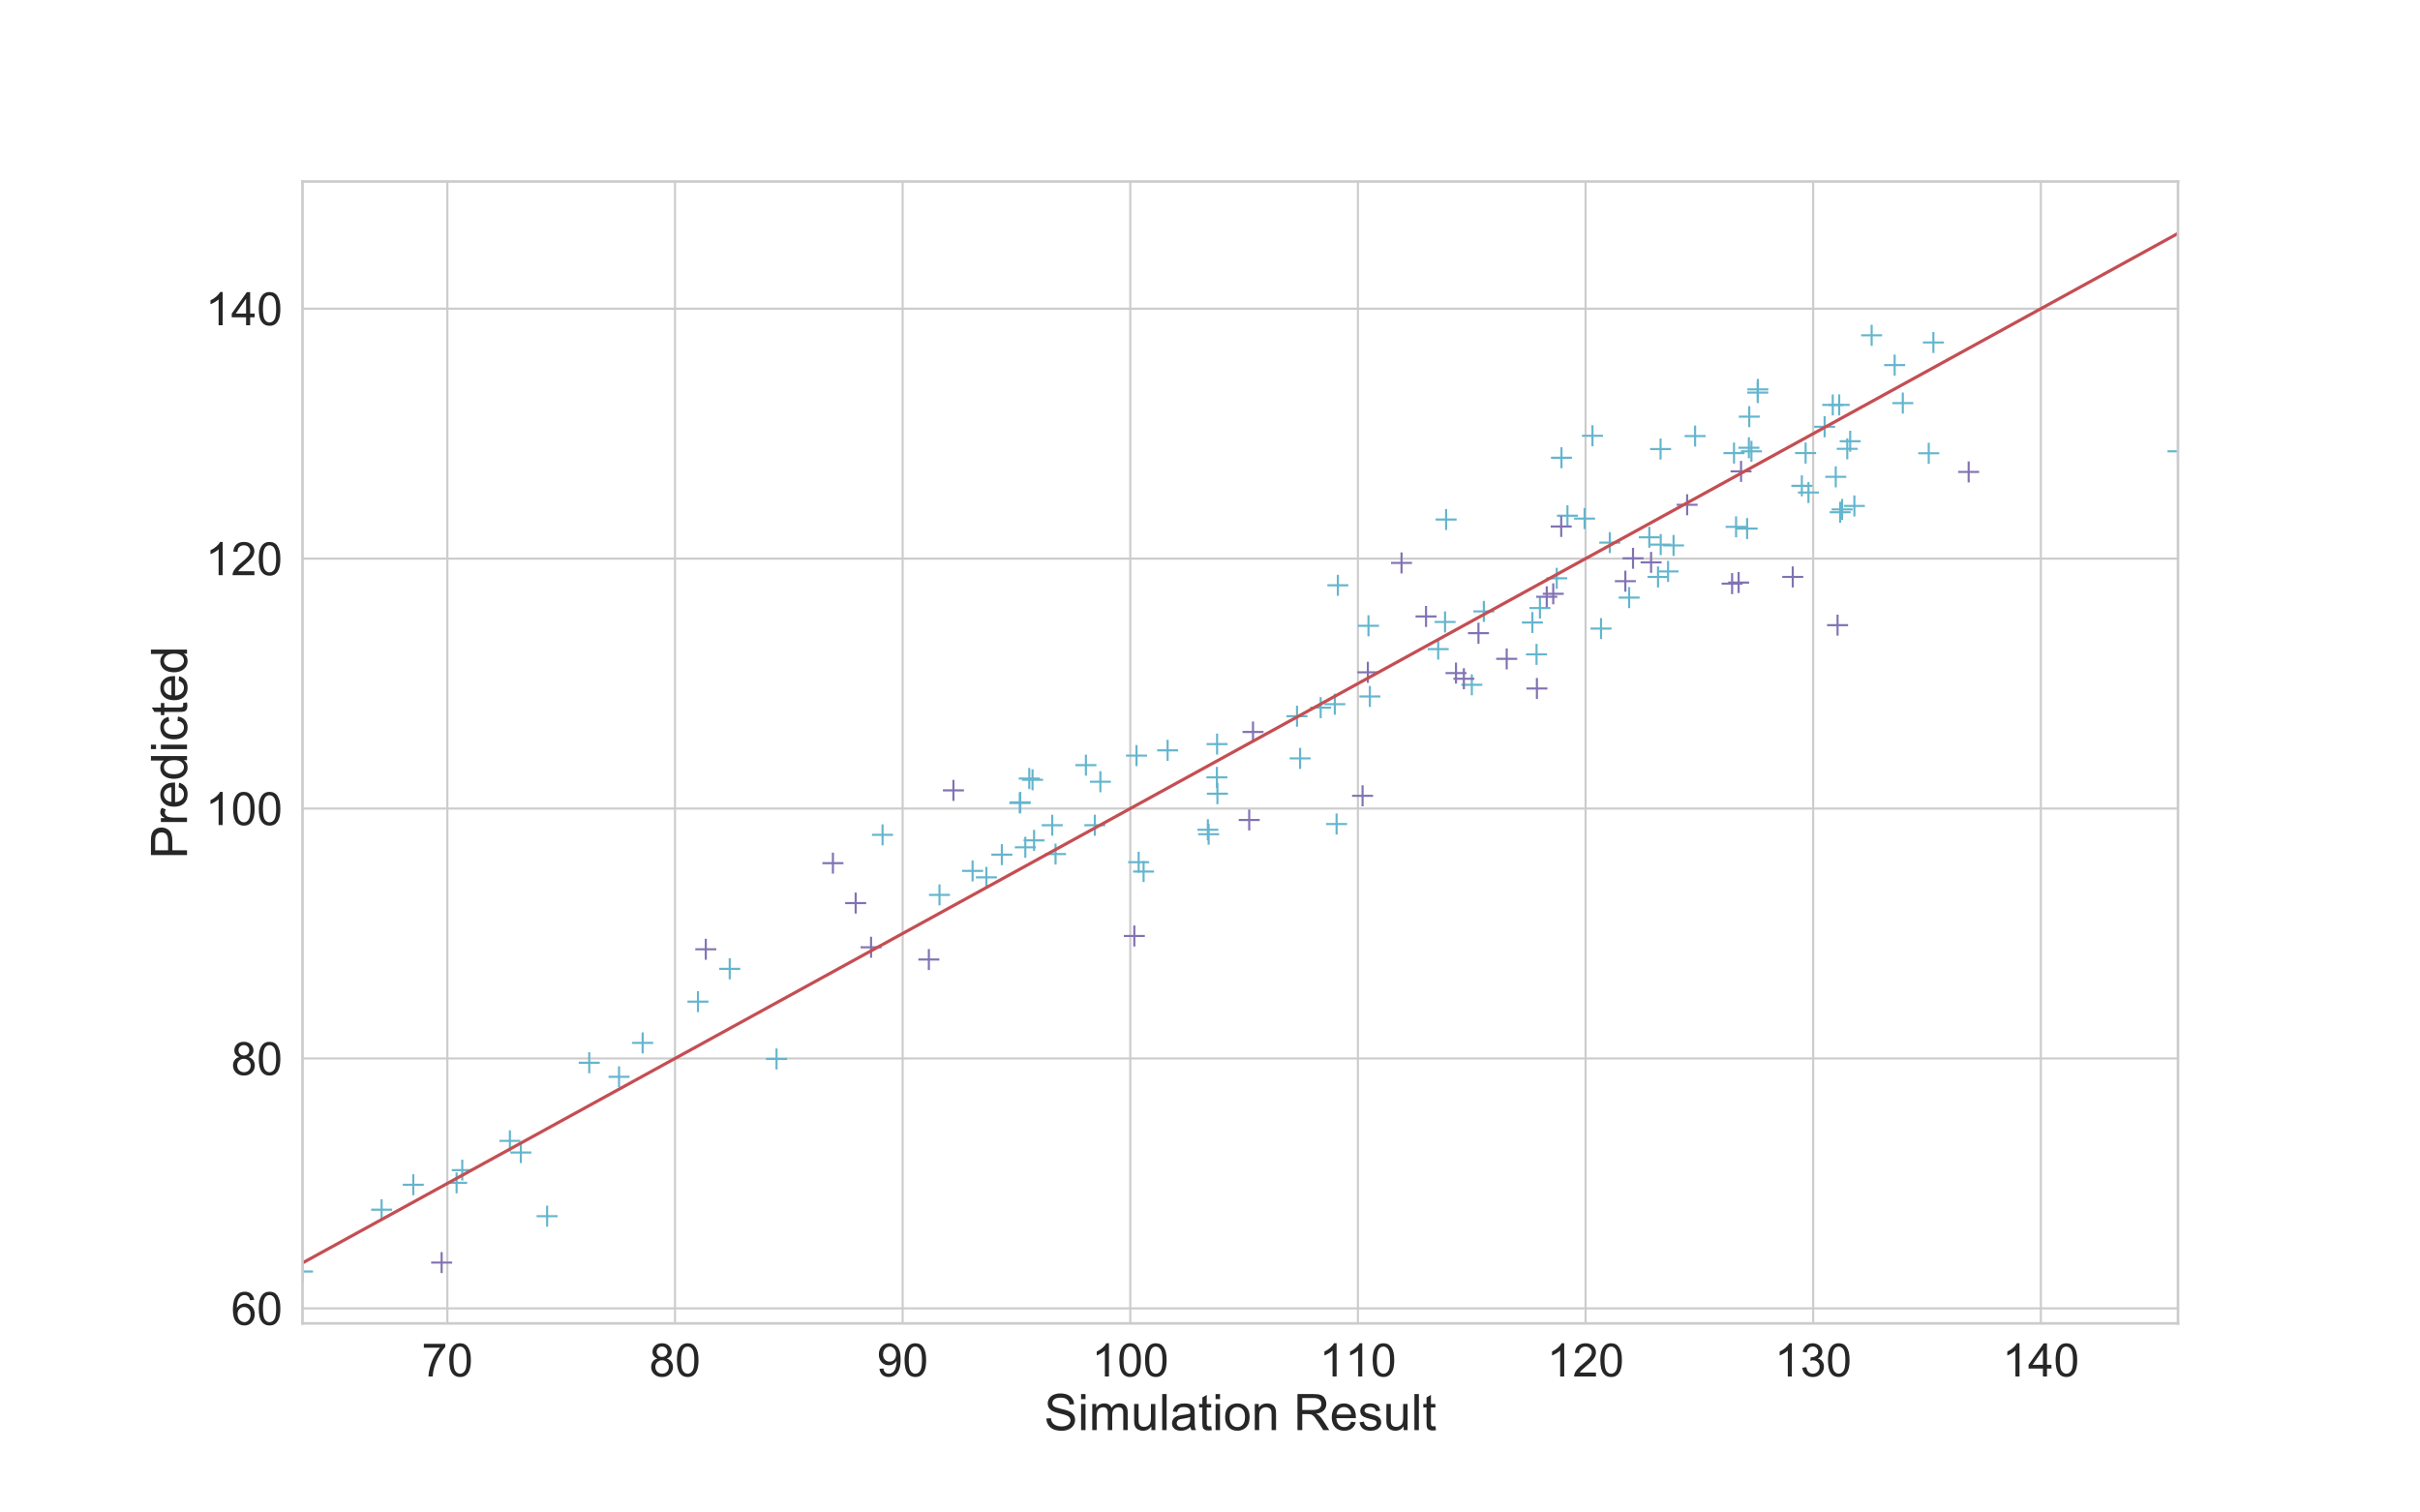 <?xml version="1.0" encoding="utf-8" standalone="no"?>
<!DOCTYPE svg PUBLIC "-//W3C//DTD SVG 1.1//EN"
  "http://www.w3.org/Graphics/SVG/1.1/DTD/svg11.dtd">
<!-- Created with matplotlib (https://matplotlib.org/) -->
<svg height="720pt" version="1.1" viewBox="0 0 1152 720" width="1152pt" xmlns="http://www.w3.org/2000/svg" xmlns:xlink="http://www.w3.org/1999/xlink">
 <defs>
  <style type="text/css">
*{stroke-linecap:butt;stroke-linejoin:round;}
  </style>
 </defs>
 <g id="figure_1">
  <g id="patch_1">
   <path d="M 0 720 
L 1152 720 
L 1152 0 
L 0 0 
z
" style="fill:#ffffff;"/>
  </g>
  <g id="axes_1">
   <g id="patch_2">
    <path d="M 144 630 
L 1036.8 630 
L 1036.8 86.4 
L 144 86.4 
z
" style="fill:#ffffff;"/>
   </g>
   <g id="matplotlib.axis_1">
    <g id="xtick_1">
     <g id="line2d_1">
      <path clip-path="url(#p5697ba44ce)" d="M 212.959 630 
L 212.959 86.4 
" style="fill:none;stroke:#cccccc;stroke-linecap:round;"/>
     </g>
     <g id="text_1">
      <!-- 70 -->
      <defs>
       <path d="M 4.734 62.203 
L 4.734 70.656 
L 51.078 70.656 
L 51.078 63.812 
Q 44.234 56.547 37.516 44.484 
Q 30.812 32.422 27.156 19.672 
Q 24.516 10.688 23.781 0 
L 14.75 0 
Q 14.891 8.453 18.062 20.406 
Q 21.234 32.375 27.172 43.484 
Q 33.109 54.594 39.797 62.203 
z
" id="ArialMT-55"/>
       <path d="M 4.156 35.297 
Q 4.156 48 6.766 55.734 
Q 9.375 63.484 14.516 67.672 
Q 19.672 71.875 27.484 71.875 
Q 33.25 71.875 37.594 69.547 
Q 41.938 67.234 44.766 62.859 
Q 47.609 58.5 49.219 52.219 
Q 50.828 45.953 50.828 35.297 
Q 50.828 22.703 48.234 14.969 
Q 45.656 7.234 40.5 3 
Q 35.359 -1.219 27.484 -1.219 
Q 17.141 -1.219 11.234 6.203 
Q 4.156 15.141 4.156 35.297 
z
M 13.188 35.297 
Q 13.188 17.672 17.312 11.828 
Q 21.438 6 27.484 6 
Q 33.547 6 37.672 11.859 
Q 41.797 17.719 41.797 35.297 
Q 41.797 52.984 37.672 58.781 
Q 33.547 64.594 27.391 64.594 
Q 21.344 64.594 17.719 59.469 
Q 13.188 52.938 13.188 35.297 
z
" id="ArialMT-48"/>
      </defs>
      <g style="fill:#262626;" transform="translate(200.725 655.247)scale(0.22 -0.22)">
       <use xlink:href="#ArialMT-55"/>
       <use x="55.615" xlink:href="#ArialMT-48"/>
      </g>
     </g>
    </g>
    <g id="xtick_2">
     <g id="line2d_2">
      <path clip-path="url(#p5697ba44ce)" d="M 321.322 630 
L 321.322 86.4 
" style="fill:none;stroke:#cccccc;stroke-linecap:round;"/>
     </g>
     <g id="text_2">
      <!-- 80 -->
      <defs>
       <path d="M 17.672 38.812 
Q 12.203 40.828 9.562 44.531 
Q 6.938 48.25 6.938 53.422 
Q 6.938 61.234 12.547 66.547 
Q 18.172 71.875 27.484 71.875 
Q 36.859 71.875 42.578 66.422 
Q 48.297 60.984 48.297 53.172 
Q 48.297 48.188 45.672 44.5 
Q 43.062 40.828 37.75 38.812 
Q 44.344 36.672 47.781 31.875 
Q 51.219 27.094 51.219 20.453 
Q 51.219 11.281 44.719 5.031 
Q 38.234 -1.219 27.641 -1.219 
Q 17.047 -1.219 10.547 5.047 
Q 4.047 11.328 4.047 20.703 
Q 4.047 27.688 7.594 32.391 
Q 11.141 37.109 17.672 38.812 
z
M 15.922 53.719 
Q 15.922 48.641 19.188 45.406 
Q 22.469 42.188 27.688 42.188 
Q 32.766 42.188 36.016 45.375 
Q 39.266 48.578 39.266 53.219 
Q 39.266 58.062 35.906 61.359 
Q 32.562 64.656 27.594 64.656 
Q 22.562 64.656 19.234 61.422 
Q 15.922 58.203 15.922 53.719 
z
M 13.094 20.656 
Q 13.094 16.891 14.875 13.375 
Q 16.656 9.859 20.172 7.922 
Q 23.688 6 27.734 6 
Q 34.031 6 38.125 10.047 
Q 42.234 14.109 42.234 20.359 
Q 42.234 26.703 38.016 30.859 
Q 33.797 35.016 27.438 35.016 
Q 21.234 35.016 17.156 30.906 
Q 13.094 26.812 13.094 20.656 
z
" id="ArialMT-56"/>
      </defs>
      <g style="fill:#262626;" transform="translate(309.088 655.247)scale(0.22 -0.22)">
       <use xlink:href="#ArialMT-56"/>
       <use x="55.615" xlink:href="#ArialMT-48"/>
      </g>
     </g>
    </g>
    <g id="xtick_3">
     <g id="line2d_3">
      <path clip-path="url(#p5697ba44ce)" d="M 429.686 630 
L 429.686 86.4 
" style="fill:none;stroke:#cccccc;stroke-linecap:round;"/>
     </g>
     <g id="text_3">
      <!-- 90 -->
      <defs>
       <path d="M 5.469 16.547 
L 13.922 17.328 
Q 14.984 11.375 18.016 8.688 
Q 21.047 6 25.781 6 
Q 29.828 6 32.875 7.859 
Q 35.938 9.719 37.891 12.812 
Q 39.844 15.922 41.156 21.188 
Q 42.484 26.469 42.484 31.938 
Q 42.484 32.516 42.438 33.688 
Q 39.797 29.5 35.234 26.875 
Q 30.672 24.266 25.344 24.266 
Q 16.453 24.266 10.297 30.703 
Q 4.156 37.156 4.156 47.703 
Q 4.156 58.594 10.578 65.234 
Q 17 71.875 26.656 71.875 
Q 33.641 71.875 39.422 68.109 
Q 45.219 64.359 48.219 57.391 
Q 51.219 50.438 51.219 37.25 
Q 51.219 23.531 48.234 15.406 
Q 45.266 7.281 39.375 3.031 
Q 33.5 -1.219 25.594 -1.219 
Q 17.188 -1.219 11.859 3.438 
Q 6.547 8.109 5.469 16.547 
z
M 41.453 48.141 
Q 41.453 55.719 37.422 60.156 
Q 33.406 64.594 27.734 64.594 
Q 21.875 64.594 17.531 59.812 
Q 13.188 55.031 13.188 47.406 
Q 13.188 40.578 17.312 36.297 
Q 21.438 32.031 27.484 32.031 
Q 33.594 32.031 37.516 36.297 
Q 41.453 40.578 41.453 48.141 
z
" id="ArialMT-57"/>
      </defs>
      <g style="fill:#262626;" transform="translate(417.452 655.247)scale(0.22 -0.22)">
       <use xlink:href="#ArialMT-57"/>
       <use x="55.615" xlink:href="#ArialMT-48"/>
      </g>
     </g>
    </g>
    <g id="xtick_4">
     <g id="line2d_4">
      <path clip-path="url(#p5697ba44ce)" d="M 538.05 630 
L 538.05 86.4 
" style="fill:none;stroke:#cccccc;stroke-linecap:round;"/>
     </g>
     <g id="text_4">
      <!-- 100 -->
      <defs>
       <path d="M 37.25 0 
L 28.469 0 
L 28.469 56 
Q 25.297 52.984 20.141 49.953 
Q 14.984 46.922 10.891 45.406 
L 10.891 53.906 
Q 18.266 57.375 23.781 62.297 
Q 29.297 67.234 31.594 71.875 
L 37.25 71.875 
z
" id="ArialMT-49"/>
      </defs>
      <g style="fill:#262626;" transform="translate(519.698 655.247)scale(0.22 -0.22)">
       <use xlink:href="#ArialMT-49"/>
       <use x="55.615" xlink:href="#ArialMT-48"/>
       <use x="111.23" xlink:href="#ArialMT-48"/>
      </g>
     </g>
    </g>
    <g id="xtick_5">
     <g id="line2d_5">
      <path clip-path="url(#p5697ba44ce)" d="M 646.413 630 
L 646.413 86.4 
" style="fill:none;stroke:#cccccc;stroke-linecap:round;"/>
     </g>
     <g id="text_5">
      <!-- 110 -->
      <g style="fill:#262626;" transform="translate(628.074 655.247)scale(0.22 -0.22)">
       <use xlink:href="#ArialMT-49"/>
       <use x="55.506" xlink:href="#ArialMT-49"/>
       <use x="111.121" xlink:href="#ArialMT-48"/>
      </g>
     </g>
    </g>
    <g id="xtick_6">
     <g id="line2d_6">
      <path clip-path="url(#p5697ba44ce)" d="M 754.777 630 
L 754.777 86.4 
" style="fill:none;stroke:#cccccc;stroke-linecap:round;"/>
     </g>
     <g id="text_6">
      <!-- 120 -->
      <defs>
       <path d="M 50.344 8.453 
L 50.344 0 
L 3.031 0 
Q 2.938 3.172 4.047 6.109 
Q 5.859 10.938 9.828 15.625 
Q 13.812 20.312 21.344 26.469 
Q 33.016 36.031 37.109 41.625 
Q 41.219 47.219 41.219 52.203 
Q 41.219 57.422 37.469 61 
Q 33.734 64.594 27.734 64.594 
Q 21.391 64.594 17.578 60.781 
Q 13.766 56.984 13.719 50.25 
L 4.688 51.172 
Q 5.609 61.281 11.656 66.578 
Q 17.719 71.875 27.938 71.875 
Q 38.234 71.875 44.234 66.156 
Q 50.25 60.453 50.25 52 
Q 50.25 47.703 48.484 43.547 
Q 46.734 39.406 42.656 34.812 
Q 38.578 30.219 29.109 22.219 
Q 21.188 15.578 18.938 13.203 
Q 16.703 10.844 15.234 8.453 
z
" id="ArialMT-50"/>
      </defs>
      <g style="fill:#262626;" transform="translate(736.426 655.247)scale(0.22 -0.22)">
       <use xlink:href="#ArialMT-49"/>
       <use x="55.615" xlink:href="#ArialMT-50"/>
       <use x="111.23" xlink:href="#ArialMT-48"/>
      </g>
     </g>
    </g>
    <g id="xtick_7">
     <g id="line2d_7">
      <path clip-path="url(#p5697ba44ce)" d="M 863.14 630 
L 863.14 86.4 
" style="fill:none;stroke:#cccccc;stroke-linecap:round;"/>
     </g>
     <g id="text_7">
      <!-- 130 -->
      <defs>
       <path d="M 4.203 18.891 
L 12.984 20.062 
Q 14.5 12.594 18.141 9.297 
Q 21.781 6 27 6 
Q 33.203 6 37.469 10.297 
Q 41.75 14.594 41.75 20.953 
Q 41.75 27 37.797 30.922 
Q 33.844 34.859 27.734 34.859 
Q 25.25 34.859 21.531 33.891 
L 22.516 41.609 
Q 23.391 41.5 23.922 41.5 
Q 29.547 41.5 34.031 44.422 
Q 38.531 47.359 38.531 53.469 
Q 38.531 58.297 35.25 61.469 
Q 31.984 64.656 26.812 64.656 
Q 21.688 64.656 18.266 61.422 
Q 14.844 58.203 13.875 51.766 
L 5.078 53.328 
Q 6.688 62.156 12.391 67.016 
Q 18.109 71.875 26.609 71.875 
Q 32.469 71.875 37.391 69.359 
Q 42.328 66.844 44.938 62.5 
Q 47.562 58.156 47.562 53.266 
Q 47.562 48.641 45.062 44.828 
Q 42.578 41.016 37.703 38.766 
Q 44.047 37.312 47.562 32.688 
Q 51.078 28.078 51.078 21.141 
Q 51.078 11.766 44.234 5.25 
Q 37.406 -1.266 26.953 -1.266 
Q 17.531 -1.266 11.297 4.344 
Q 5.078 9.969 4.203 18.891 
z
" id="ArialMT-51"/>
      </defs>
      <g style="fill:#262626;" transform="translate(844.789 655.247)scale(0.22 -0.22)">
       <use xlink:href="#ArialMT-49"/>
       <use x="55.615" xlink:href="#ArialMT-51"/>
       <use x="111.23" xlink:href="#ArialMT-48"/>
      </g>
     </g>
    </g>
    <g id="xtick_8">
     <g id="line2d_8">
      <path clip-path="url(#p5697ba44ce)" d="M 971.504 630 
L 971.504 86.4 
" style="fill:none;stroke:#cccccc;stroke-linecap:round;"/>
     </g>
     <g id="text_8">
      <!-- 140 -->
      <defs>
       <path d="M 32.328 0 
L 32.328 17.141 
L 1.266 17.141 
L 1.266 25.203 
L 33.938 71.578 
L 41.109 71.578 
L 41.109 25.203 
L 50.781 25.203 
L 50.781 17.141 
L 41.109 17.141 
L 41.109 0 
z
M 32.328 25.203 
L 32.328 57.469 
L 9.906 25.203 
z
" id="ArialMT-52"/>
      </defs>
      <g style="fill:#262626;" transform="translate(953.153 655.247)scale(0.22 -0.22)">
       <use xlink:href="#ArialMT-49"/>
       <use x="55.615" xlink:href="#ArialMT-52"/>
       <use x="111.23" xlink:href="#ArialMT-48"/>
      </g>
     </g>
    </g>
    <g id="text_9">
     <!-- Simulation Result -->
     <defs>
      <path d="M 4.5 23 
L 13.422 23.781 
Q 14.062 18.406 16.375 14.969 
Q 18.703 11.531 23.578 9.406 
Q 28.469 7.281 34.578 7.281 
Q 39.984 7.281 44.141 8.891 
Q 48.297 10.5 50.312 13.297 
Q 52.344 16.109 52.344 19.438 
Q 52.344 22.797 50.391 25.312 
Q 48.438 27.828 43.953 29.547 
Q 41.062 30.672 31.203 33.031 
Q 21.344 35.406 17.391 37.5 
Q 12.25 40.188 9.734 44.156 
Q 7.234 48.141 7.234 53.078 
Q 7.234 58.5 10.297 63.203 
Q 13.375 67.922 19.281 70.359 
Q 25.203 72.797 32.422 72.797 
Q 40.375 72.797 46.453 70.234 
Q 52.547 67.672 55.812 62.688 
Q 59.078 57.719 59.328 51.422 
L 50.25 50.734 
Q 49.516 57.516 45.281 60.984 
Q 41.062 64.453 32.812 64.453 
Q 24.219 64.453 20.281 61.297 
Q 16.359 58.156 16.359 53.719 
Q 16.359 49.859 19.141 47.359 
Q 21.875 44.875 33.422 42.266 
Q 44.969 39.656 49.266 37.703 
Q 55.516 34.812 58.484 30.391 
Q 61.469 25.984 61.469 20.219 
Q 61.469 14.5 58.203 9.438 
Q 54.938 4.391 48.797 1.578 
Q 42.672 -1.219 35.016 -1.219 
Q 25.297 -1.219 18.719 1.609 
Q 12.156 4.438 8.422 10.125 
Q 4.688 15.828 4.5 23 
z
" id="ArialMT-83"/>
      <path d="M 6.641 61.469 
L 6.641 71.578 
L 15.438 71.578 
L 15.438 61.469 
z
M 6.641 0 
L 6.641 51.859 
L 15.438 51.859 
L 15.438 0 
z
" id="ArialMT-105"/>
      <path d="M 6.594 0 
L 6.594 51.859 
L 14.453 51.859 
L 14.453 44.578 
Q 16.891 48.391 20.938 50.703 
Q 25 53.031 30.172 53.031 
Q 35.938 53.031 39.625 50.641 
Q 43.312 48.25 44.828 43.953 
Q 50.984 53.031 60.844 53.031 
Q 68.562 53.031 72.703 48.75 
Q 76.859 44.484 76.859 35.594 
L 76.859 0 
L 68.109 0 
L 68.109 32.672 
Q 68.109 37.938 67.25 40.25 
Q 66.406 42.578 64.156 43.984 
Q 61.922 45.406 58.891 45.406 
Q 53.422 45.406 49.797 41.766 
Q 46.188 38.141 46.188 30.125 
L 46.188 0 
L 37.406 0 
L 37.406 33.688 
Q 37.406 39.547 35.25 42.469 
Q 33.109 45.406 28.219 45.406 
Q 24.516 45.406 21.359 43.453 
Q 18.219 41.5 16.797 37.734 
Q 15.375 33.984 15.375 26.906 
L 15.375 0 
z
" id="ArialMT-109"/>
      <path d="M 40.578 0 
L 40.578 7.625 
Q 34.516 -1.172 24.125 -1.172 
Q 19.531 -1.172 15.547 0.578 
Q 11.578 2.344 9.641 5 
Q 7.719 7.672 6.938 11.531 
Q 6.391 14.109 6.391 19.734 
L 6.391 51.859 
L 15.188 51.859 
L 15.188 23.094 
Q 15.188 16.219 15.719 13.812 
Q 16.547 10.359 19.234 8.375 
Q 21.922 6.391 25.875 6.391 
Q 29.828 6.391 33.297 8.422 
Q 36.766 10.453 38.203 13.938 
Q 39.656 17.438 39.656 24.078 
L 39.656 51.859 
L 48.438 51.859 
L 48.438 0 
z
" id="ArialMT-117"/>
      <path d="M 6.391 0 
L 6.391 71.578 
L 15.188 71.578 
L 15.188 0 
z
" id="ArialMT-108"/>
      <path d="M 40.438 6.391 
Q 35.547 2.25 31.031 0.531 
Q 26.516 -1.172 21.344 -1.172 
Q 12.797 -1.172 8.203 3 
Q 3.609 7.172 3.609 13.672 
Q 3.609 17.484 5.344 20.625 
Q 7.078 23.781 9.891 25.688 
Q 12.703 27.594 16.219 28.562 
Q 18.797 29.25 24.031 29.891 
Q 34.672 31.156 39.703 32.906 
Q 39.75 34.719 39.75 35.203 
Q 39.75 40.578 37.25 42.781 
Q 33.891 45.75 27.25 45.75 
Q 21.047 45.75 18.094 43.578 
Q 15.141 41.406 13.719 35.891 
L 5.125 37.062 
Q 6.297 42.578 8.984 45.969 
Q 11.672 49.359 16.75 51.188 
Q 21.828 53.031 28.516 53.031 
Q 35.156 53.031 39.297 51.469 
Q 43.453 49.906 45.406 47.531 
Q 47.359 45.172 48.141 41.547 
Q 48.578 39.312 48.578 33.453 
L 48.578 21.734 
Q 48.578 9.469 49.141 6.219 
Q 49.703 2.984 51.375 0 
L 42.188 0 
Q 40.828 2.734 40.438 6.391 
z
M 39.703 26.031 
Q 34.906 24.078 25.344 22.703 
Q 19.922 21.922 17.672 20.938 
Q 15.438 19.969 14.203 18.094 
Q 12.984 16.219 12.984 13.922 
Q 12.984 10.406 15.641 8.062 
Q 18.312 5.719 23.438 5.719 
Q 28.516 5.719 32.469 7.938 
Q 36.422 10.156 38.281 14.016 
Q 39.703 17 39.703 22.797 
z
" id="ArialMT-97"/>
      <path d="M 25.781 7.859 
L 27.047 0.094 
Q 23.344 -0.688 20.406 -0.688 
Q 15.625 -0.688 12.984 0.828 
Q 10.359 2.344 9.281 4.812 
Q 8.203 7.281 8.203 15.188 
L 8.203 45.016 
L 1.766 45.016 
L 1.766 51.859 
L 8.203 51.859 
L 8.203 64.703 
L 16.938 69.969 
L 16.938 51.859 
L 25.781 51.859 
L 25.781 45.016 
L 16.938 45.016 
L 16.938 14.703 
Q 16.938 10.938 17.406 9.859 
Q 17.875 8.797 18.922 8.156 
Q 19.969 7.516 21.922 7.516 
Q 23.391 7.516 25.781 7.859 
z
" id="ArialMT-116"/>
      <path d="M 3.328 25.922 
Q 3.328 40.328 11.328 47.266 
Q 18.016 53.031 27.641 53.031 
Q 38.328 53.031 45.109 46.016 
Q 51.906 39.016 51.906 26.656 
Q 51.906 16.656 48.906 10.906 
Q 45.906 5.172 40.156 2 
Q 34.422 -1.172 27.641 -1.172 
Q 16.75 -1.172 10.031 5.812 
Q 3.328 12.797 3.328 25.922 
z
M 12.359 25.922 
Q 12.359 15.969 16.703 11.016 
Q 21.047 6.062 27.641 6.062 
Q 34.188 6.062 38.531 11.031 
Q 42.875 16.016 42.875 26.219 
Q 42.875 35.844 38.5 40.797 
Q 34.125 45.75 27.641 45.75 
Q 21.047 45.75 16.703 40.812 
Q 12.359 35.891 12.359 25.922 
z
" id="ArialMT-111"/>
      <path d="M 6.594 0 
L 6.594 51.859 
L 14.5 51.859 
L 14.5 44.484 
Q 20.219 53.031 31 53.031 
Q 35.688 53.031 39.625 51.344 
Q 43.562 49.656 45.516 46.922 
Q 47.469 44.188 48.25 40.438 
Q 48.734 37.984 48.734 31.891 
L 48.734 0 
L 39.938 0 
L 39.938 31.547 
Q 39.938 36.922 38.906 39.578 
Q 37.891 42.234 35.281 43.812 
Q 32.672 45.406 29.156 45.406 
Q 23.531 45.406 19.453 41.844 
Q 15.375 38.281 15.375 28.328 
L 15.375 0 
z
" id="ArialMT-110"/>
      <path id="ArialMT-32"/>
      <path d="M 7.859 0 
L 7.859 71.578 
L 39.594 71.578 
Q 49.172 71.578 54.141 69.641 
Q 59.125 67.719 62.109 62.828 
Q 65.094 57.953 65.094 52.047 
Q 65.094 44.438 60.156 39.203 
Q 55.219 33.984 44.922 32.562 
Q 48.688 30.766 50.641 29 
Q 54.781 25.203 58.5 19.484 
L 70.953 0 
L 59.031 0 
L 49.562 14.891 
Q 45.406 21.344 42.719 24.75 
Q 40.047 28.172 37.922 29.531 
Q 35.797 30.906 33.594 31.453 
Q 31.984 31.781 28.328 31.781 
L 17.328 31.781 
L 17.328 0 
z
M 17.328 39.984 
L 37.703 39.984 
Q 44.188 39.984 47.844 41.328 
Q 51.516 42.672 53.422 45.625 
Q 55.328 48.578 55.328 52.047 
Q 55.328 57.125 51.641 60.391 
Q 47.953 63.672 39.984 63.672 
L 17.328 63.672 
z
" id="ArialMT-82"/>
      <path d="M 42.094 16.703 
L 51.172 15.578 
Q 49.031 7.625 43.219 3.219 
Q 37.406 -1.172 28.375 -1.172 
Q 17 -1.172 10.328 5.828 
Q 3.656 12.844 3.656 25.484 
Q 3.656 38.578 10.391 45.797 
Q 17.141 53.031 27.875 53.031 
Q 38.281 53.031 44.875 45.953 
Q 51.469 38.875 51.469 26.031 
Q 51.469 25.25 51.422 23.688 
L 12.75 23.688 
Q 13.234 15.141 17.578 10.594 
Q 21.922 6.062 28.422 6.062 
Q 33.25 6.062 36.672 8.594 
Q 40.094 11.141 42.094 16.703 
z
M 13.234 30.906 
L 42.188 30.906 
Q 41.609 37.453 38.875 40.719 
Q 34.672 45.797 27.984 45.797 
Q 21.922 45.797 17.797 41.75 
Q 13.672 37.703 13.234 30.906 
z
" id="ArialMT-101"/>
      <path d="M 3.078 15.484 
L 11.766 16.844 
Q 12.5 11.625 15.844 8.844 
Q 19.188 6.062 25.203 6.062 
Q 31.25 6.062 34.172 8.516 
Q 37.109 10.984 37.109 14.312 
Q 37.109 17.281 34.516 19 
Q 32.719 20.172 25.531 21.969 
Q 15.875 24.422 12.141 26.203 
Q 8.406 27.984 6.469 31.125 
Q 4.547 34.281 4.547 38.094 
Q 4.547 41.547 6.125 44.5 
Q 7.719 47.469 10.453 49.422 
Q 12.5 50.922 16.031 51.969 
Q 19.578 53.031 23.641 53.031 
Q 29.734 53.031 34.344 51.266 
Q 38.969 49.516 41.156 46.5 
Q 43.359 43.5 44.188 38.484 
L 35.594 37.312 
Q 35.016 41.312 32.203 43.547 
Q 29.391 45.797 24.266 45.797 
Q 18.219 45.797 15.625 43.797 
Q 13.031 41.797 13.031 39.109 
Q 13.031 37.406 14.109 36.031 
Q 15.188 34.625 17.484 33.688 
Q 18.797 33.203 25.25 31.453 
Q 34.578 28.953 38.25 27.359 
Q 41.938 25.781 44.031 22.75 
Q 46.141 19.734 46.141 15.234 
Q 46.141 10.844 43.578 6.953 
Q 41.016 3.078 36.172 0.953 
Q 31.344 -1.172 25.25 -1.172 
Q 15.141 -1.172 9.844 3.031 
Q 4.547 7.234 3.078 15.484 
z
" id="ArialMT-115"/>
     </defs>
     <g style="fill:#262626;" transform="translate(497.029 680.798)scale(0.24 -0.24)">
      <use xlink:href="#ArialMT-83"/>
      <use x="66.699" xlink:href="#ArialMT-105"/>
      <use x="88.916" xlink:href="#ArialMT-109"/>
      <use x="172.217" xlink:href="#ArialMT-117"/>
      <use x="227.832" xlink:href="#ArialMT-108"/>
      <use x="250.049" xlink:href="#ArialMT-97"/>
      <use x="305.664" xlink:href="#ArialMT-116"/>
      <use x="333.447" xlink:href="#ArialMT-105"/>
      <use x="355.664" xlink:href="#ArialMT-111"/>
      <use x="411.279" xlink:href="#ArialMT-110"/>
      <use x="466.895" xlink:href="#ArialMT-32"/>
      <use x="494.678" xlink:href="#ArialMT-82"/>
      <use x="566.895" xlink:href="#ArialMT-101"/>
      <use x="622.51" xlink:href="#ArialMT-115"/>
      <use x="672.51" xlink:href="#ArialMT-117"/>
      <use x="728.125" xlink:href="#ArialMT-108"/>
      <use x="750.342" xlink:href="#ArialMT-116"/>
     </g>
    </g>
   </g>
   <g id="matplotlib.axis_2">
    <g id="ytick_1">
     <g id="line2d_9">
      <path clip-path="url(#p5697ba44ce)" d="M 144 622.836 
L 1036.8 622.836 
" style="fill:none;stroke:#cccccc;stroke-linecap:round;"/>
     </g>
     <g id="text_10">
      <!-- 60 -->
      <defs>
       <path d="M 49.75 54.047 
L 41.016 53.375 
Q 39.844 58.547 37.703 60.891 
Q 34.125 64.656 28.906 64.656 
Q 24.703 64.656 21.531 62.312 
Q 17.391 59.281 14.984 53.469 
Q 12.594 47.656 12.5 36.922 
Q 15.672 41.75 20.266 44.094 
Q 24.859 46.438 29.891 46.438 
Q 38.672 46.438 44.844 39.969 
Q 51.031 33.5 51.031 23.25 
Q 51.031 16.5 48.125 10.719 
Q 45.219 4.938 40.141 1.859 
Q 35.062 -1.219 28.609 -1.219 
Q 17.625 -1.219 10.688 6.859 
Q 3.766 14.938 3.766 33.5 
Q 3.766 54.25 11.422 63.672 
Q 18.109 71.875 29.438 71.875 
Q 37.891 71.875 43.281 67.141 
Q 48.688 62.406 49.75 54.047 
z
M 13.875 23.188 
Q 13.875 18.656 15.797 14.5 
Q 17.719 10.359 21.188 8.172 
Q 24.656 6 28.469 6 
Q 34.031 6 38.031 10.484 
Q 42.047 14.984 42.047 22.703 
Q 42.047 30.125 38.078 34.391 
Q 34.125 38.672 28.125 38.672 
Q 22.172 38.672 18.016 34.391 
Q 13.875 30.125 13.875 23.188 
z
" id="ArialMT-54"/>
      </defs>
      <g style="fill:#262626;" transform="translate(110.032 630.709)scale(0.22 -0.22)">
       <use xlink:href="#ArialMT-54"/>
       <use x="55.615" xlink:href="#ArialMT-48"/>
      </g>
     </g>
    </g>
    <g id="ytick_2">
     <g id="line2d_10">
      <path clip-path="url(#p5697ba44ce)" d="M 144 503.865 
L 1036.8 503.865 
" style="fill:none;stroke:#cccccc;stroke-linecap:round;"/>
     </g>
     <g id="text_11">
      <!-- 80 -->
      <g style="fill:#262626;" transform="translate(110.032 511.739)scale(0.22 -0.22)">
       <use xlink:href="#ArialMT-56"/>
       <use x="55.615" xlink:href="#ArialMT-48"/>
      </g>
     </g>
    </g>
    <g id="ytick_3">
     <g id="line2d_11">
      <path clip-path="url(#p5697ba44ce)" d="M 144 384.894 
L 1036.8 384.894 
" style="fill:none;stroke:#cccccc;stroke-linecap:round;"/>
     </g>
     <g id="text_12">
      <!-- 100 -->
      <g style="fill:#262626;" transform="translate(97.798 392.768)scale(0.22 -0.22)">
       <use xlink:href="#ArialMT-49"/>
       <use x="55.615" xlink:href="#ArialMT-48"/>
       <use x="111.23" xlink:href="#ArialMT-48"/>
      </g>
     </g>
    </g>
    <g id="ytick_4">
     <g id="line2d_12">
      <path clip-path="url(#p5697ba44ce)" d="M 144 265.924 
L 1036.8 265.924 
" style="fill:none;stroke:#cccccc;stroke-linecap:round;"/>
     </g>
     <g id="text_13">
      <!-- 120 -->
      <g style="fill:#262626;" transform="translate(97.798 273.797)scale(0.22 -0.22)">
       <use xlink:href="#ArialMT-49"/>
       <use x="55.615" xlink:href="#ArialMT-50"/>
       <use x="111.23" xlink:href="#ArialMT-48"/>
      </g>
     </g>
    </g>
    <g id="ytick_5">
     <g id="line2d_13">
      <path clip-path="url(#p5697ba44ce)" d="M 144 146.953 
L 1036.8 146.953 
" style="fill:none;stroke:#cccccc;stroke-linecap:round;"/>
     </g>
     <g id="text_14">
      <!-- 140 -->
      <g style="fill:#262626;" transform="translate(97.798 154.826)scale(0.22 -0.22)">
       <use xlink:href="#ArialMT-49"/>
       <use x="55.615" xlink:href="#ArialMT-52"/>
       <use x="111.23" xlink:href="#ArialMT-48"/>
      </g>
     </g>
    </g>
    <g id="text_15">
     <!-- Predicted -->
     <defs>
      <path d="M 7.719 0 
L 7.719 71.578 
L 34.719 71.578 
Q 41.844 71.578 45.609 70.906 
Q 50.875 70.016 54.438 67.547 
Q 58.016 65.094 60.188 60.641 
Q 62.359 56.203 62.359 50.875 
Q 62.359 41.75 56.547 35.422 
Q 50.734 29.109 35.547 29.109 
L 17.188 29.109 
L 17.188 0 
z
M 17.188 37.547 
L 35.688 37.547 
Q 44.875 37.547 48.734 40.969 
Q 52.594 44.391 52.594 50.594 
Q 52.594 55.078 50.312 58.266 
Q 48.047 61.469 44.344 62.5 
Q 41.938 63.141 35.5 63.141 
L 17.188 63.141 
z
" id="ArialMT-80"/>
      <path d="M 6.5 0 
L 6.5 51.859 
L 14.406 51.859 
L 14.406 44 
Q 17.438 49.516 20 51.266 
Q 22.562 53.031 25.641 53.031 
Q 30.078 53.031 34.672 50.203 
L 31.641 42.047 
Q 28.422 43.953 25.203 43.953 
Q 22.312 43.953 20.016 42.219 
Q 17.719 40.484 16.75 37.406 
Q 15.281 32.719 15.281 27.156 
L 15.281 0 
z
" id="ArialMT-114"/>
      <path d="M 40.234 0 
L 40.234 6.547 
Q 35.297 -1.172 25.734 -1.172 
Q 19.531 -1.172 14.328 2.25 
Q 9.125 5.672 6.266 11.797 
Q 3.422 17.922 3.422 25.875 
Q 3.422 33.641 6 39.969 
Q 8.594 46.297 13.766 49.656 
Q 18.953 53.031 25.344 53.031 
Q 30.031 53.031 33.688 51.047 
Q 37.359 49.078 39.656 45.906 
L 39.656 71.578 
L 48.391 71.578 
L 48.391 0 
z
M 12.453 25.875 
Q 12.453 15.922 16.641 10.984 
Q 20.844 6.062 26.562 6.062 
Q 32.328 6.062 36.344 10.766 
Q 40.375 15.484 40.375 25.141 
Q 40.375 35.797 36.266 40.766 
Q 32.172 45.75 26.172 45.75 
Q 20.312 45.75 16.375 40.969 
Q 12.453 36.188 12.453 25.875 
z
" id="ArialMT-100"/>
      <path d="M 40.438 19 
L 49.078 17.875 
Q 47.656 8.938 41.812 3.875 
Q 35.984 -1.172 27.484 -1.172 
Q 16.844 -1.172 10.375 5.781 
Q 3.906 12.75 3.906 25.734 
Q 3.906 34.125 6.688 40.422 
Q 9.469 46.734 15.156 49.875 
Q 20.844 53.031 27.547 53.031 
Q 35.984 53.031 41.359 48.75 
Q 46.734 44.484 48.25 36.625 
L 39.703 35.297 
Q 38.484 40.531 35.375 43.156 
Q 32.281 45.797 27.875 45.797 
Q 21.234 45.797 17.078 41.031 
Q 12.938 36.281 12.938 25.984 
Q 12.938 15.531 16.938 10.797 
Q 20.953 6.062 27.391 6.062 
Q 32.562 6.062 36.031 9.234 
Q 39.5 12.406 40.438 19 
z
" id="ArialMT-99"/>
     </defs>
     <g style="fill:#262626;" transform="translate(89.028 408.892)rotate(-90)scale(0.24 -0.24)">
      <use xlink:href="#ArialMT-80"/>
      <use x="66.699" xlink:href="#ArialMT-114"/>
      <use x="100" xlink:href="#ArialMT-101"/>
      <use x="155.615" xlink:href="#ArialMT-100"/>
      <use x="211.23" xlink:href="#ArialMT-105"/>
      <use x="233.447" xlink:href="#ArialMT-99"/>
      <use x="283.447" xlink:href="#ArialMT-116"/>
      <use x="311.23" xlink:href="#ArialMT-101"/>
      <use x="366.846" xlink:href="#ArialMT-100"/>
     </g>
    </g>
   </g>
   <g id="line2d_14">
    <defs>
     <path d="M -5 0 
L 5 0 
M 0 5 
L 0 -5 
" id="m68f4ba1514" style="stroke:#64b5cd;"/>
    </defs>
    <g clip-path="url(#p5697ba44ce)">
     <use style="fill:#64b5cd;stroke:#64b5cd;" x="181.658" xlink:href="#m68f4ba1514" y="575.865"/>
     <use style="fill:#64b5cd;stroke:#64b5cd;" x="579.375" xlink:href="#m68f4ba1514" y="354.217"/>
     <use style="fill:#64b5cd;stroke:#64b5cd;" x="617.421" xlink:href="#m68f4ba1514" y="340.954"/>
     <use style="fill:#64b5cd;stroke:#64b5cd;" x="618.902" xlink:href="#m68f4ba1514" y="361.022"/>
     <use style="fill:#64b5cd;stroke:#64b5cd;" x="743.316" xlink:href="#m68f4ba1514" y="217.918"/>
     <use style="fill:#64b5cd;stroke:#64b5cd;" x="920.36" xlink:href="#m68f4ba1514" y="163.031"/>
     <use style="fill:#64b5cd;stroke:#64b5cd;" x="652.096" xlink:href="#m68f4ba1514" y="331.541"/>
     <use style="fill:#64b5cd;stroke:#64b5cd;" x="857.744" xlink:href="#m68f4ba1514" y="231.274"/>
     <use style="fill:#64b5cd;stroke:#64b5cd;" x="544.382" xlink:href="#m68f4ba1514" y="414.885"/>
     <use style="fill:#64b5cd;stroke:#64b5cd;" x="242.734" xlink:href="#m68f4ba1514" y="543.097"/>
     <use style="fill:#64b5cd;stroke:#64b5cd;" x="832.704" xlink:href="#m68f4ba1514" y="198.338"/>
     <use style="fill:#64b5cd;stroke:#64b5cd;" x="794.059" xlink:href="#m68f4ba1514" y="272.027"/>
     <use style="fill:#64b5cd;stroke:#64b5cd;" x="485.465" xlink:href="#m68f4ba1514" y="382.267"/>
     <use style="fill:#64b5cd;stroke:#64b5cd;" x="144" xlink:href="#m68f4ba1514" y="605.291"/>
     <use style="fill:#64b5cd;stroke:#64b5cd;" x="542.047" xlink:href="#m68f4ba1514" y="410.444"/>
     <use style="fill:#64b5cd;stroke:#64b5cd;" x="521.175" xlink:href="#m68f4ba1514" y="392.83"/>
     <use style="fill:#64b5cd;stroke:#64b5cd;" x="1036.8" xlink:href="#m68f4ba1514" y="214.837"/>
     <use style="fill:#64b5cd;stroke:#64b5cd;" x="485.681" xlink:href="#m68f4ba1514" y="381.953"/>
     <use style="fill:#64b5cd;stroke:#64b5cd;" x="579.524" xlink:href="#m68f4ba1514" y="377.83"/>
     <use style="fill:#64b5cd;stroke:#64b5cd;" x="260.449" xlink:href="#m68f4ba1514" y="578.943"/>
     <use style="fill:#64b5cd;stroke:#64b5cd;" x="880.749" xlink:href="#m68f4ba1514" y="210.05"/>
     <use style="fill:#64b5cd;stroke:#64b5cd;" x="579.287" xlink:href="#m68f4ba1514" y="370.057"/>
     <use style="fill:#64b5cd;stroke:#64b5cd;" x="762.147" xlink:href="#m68f4ba1514" y="299.233"/>
     <use style="fill:#64b5cd;stroke:#64b5cd;" x="636.266" xlink:href="#m68f4ba1514" y="392.262"/>
     <use style="fill:#64b5cd;stroke:#64b5cd;" x="217.361" xlink:href="#m68f4ba1514" y="563.076"/>
     <use style="fill:#64b5cd;stroke:#64b5cd;" x="635.417" xlink:href="#m68f4ba1514" y="335.214"/>
     <use style="fill:#64b5cd;stroke:#64b5cd;" x="882.749" xlink:href="#m68f4ba1514" y="240.845"/>
     <use style="fill:#64b5cd;stroke:#64b5cd;" x="832.525" xlink:href="#m68f4ba1514" y="213.143"/>
     <use style="fill:#64b5cd;stroke:#64b5cd;" x="502.478" xlink:href="#m68f4ba1514" y="406.569"/>
     <use style="fill:#64b5cd;stroke:#64b5cd;" x="305.93" xlink:href="#m68f4ba1514" y="496.451"/>
     <use style="fill:#64b5cd;stroke:#64b5cd;" x="469.56" xlink:href="#m68f4ba1514" y="417.647"/>
     <use style="fill:#64b5cd;stroke:#64b5cd;" x="806.924" xlink:href="#m68f4ba1514" y="207.595"/>
     <use style="fill:#64b5cd;stroke:#64b5cd;" x="859.528" xlink:href="#m68f4ba1514" y="215.682"/>
     <use style="fill:#64b5cd;stroke:#64b5cd;" x="636.871" xlink:href="#m68f4ba1514" y="278.615"/>
     <use style="fill:#64b5cd;stroke:#64b5cd;" x="420.13" xlink:href="#m68f4ba1514" y="397.407"/>
     <use style="fill:#64b5cd;stroke:#64b5cd;" x="876.889" xlink:href="#m68f4ba1514" y="242.5"/>
     <use style="fill:#64b5cd;stroke:#64b5cd;" x="789.281" xlink:href="#m68f4ba1514" y="274.639"/>
     <use style="fill:#64b5cd;stroke:#64b5cd;" x="741.065" xlink:href="#m68f4ba1514" y="275.296"/>
     <use style="fill:#64b5cd;stroke:#64b5cd;" x="294.687" xlink:href="#m68f4ba1514" y="512.611"/>
     <use style="fill:#64b5cd;stroke:#64b5cd;" x="684.623" xlink:href="#m68f4ba1514" y="308.999"/>
     <use style="fill:#64b5cd;stroke:#64b5cd;" x="873.884" xlink:href="#m68f4ba1514" y="226.997"/>
     <use style="fill:#64b5cd;stroke:#64b5cd;" x="247.935" xlink:href="#m68f4ba1514" y="548.651"/>
     <use style="fill:#64b5cd;stroke:#64b5cd;" x="872.454" xlink:href="#m68f4ba1514" y="192.755"/>
     <use style="fill:#64b5cd;stroke:#64b5cd;" x="488.089" xlink:href="#m68f4ba1514" y="403.356"/>
     <use style="fill:#64b5cd;stroke:#64b5cd;" x="868.58" xlink:href="#m68f4ba1514" y="203.148"/>
     <use style="fill:#64b5cd;stroke:#64b5cd;" x="918.149" xlink:href="#m68f4ba1514" y="215.779"/>
     <use style="fill:#64b5cd;stroke:#64b5cd;" x="796.666" xlink:href="#m68f4ba1514" y="259.651"/>
     <use style="fill:#64b5cd;stroke:#64b5cd;" x="766.312" xlink:href="#m68f4ba1514" y="258.305"/>
     <use style="fill:#64b5cd;stroke:#64b5cd;" x="875.518" xlink:href="#m68f4ba1514" y="192.744"/>
     <use style="fill:#64b5cd;stroke:#64b5cd;" x="688.398" xlink:href="#m68f4ba1514" y="247.307"/>
     <use style="fill:#64b5cd;stroke:#64b5cd;" x="555.823" xlink:href="#m68f4ba1514" y="357.188"/>
     <use style="fill:#64b5cd;stroke:#64b5cd;" x="790.565" xlink:href="#m68f4ba1514" y="259.254"/>
     <use style="fill:#64b5cd;stroke:#64b5cd;" x="731.451" xlink:href="#m68f4ba1514" y="311.501"/>
     <use style="fill:#64b5cd;stroke:#64b5cd;" x="860.892" xlink:href="#m68f4ba1514" y="234.454"/>
     <use style="fill:#64b5cd;stroke:#64b5cd;" x="754.316" xlink:href="#m68f4ba1514" y="246.871"/>
     <use style="fill:#64b5cd;stroke:#64b5cd;" x="516.934" xlink:href="#m68f4ba1514" y="364.237"/>
     <use style="fill:#64b5cd;stroke:#64b5cd;" x="875.971" xlink:href="#m68f4ba1514" y="243.86"/>
     <use style="fill:#64b5cd;stroke:#64b5cd;" x="901.918" xlink:href="#m68f4ba1514" y="173.805"/>
     <use style="fill:#64b5cd;stroke:#64b5cd;" x="831.683" xlink:href="#m68f4ba1514" y="251.613"/>
     <use style="fill:#64b5cd;stroke:#64b5cd;" x="447.224" xlink:href="#m68f4ba1514" y="426.014"/>
     <use style="fill:#64b5cd;stroke:#64b5cd;" x="836.786" xlink:href="#m68f4ba1514" y="185.362"/>
     <use style="fill:#64b5cd;stroke:#64b5cd;" x="790.487" xlink:href="#m68f4ba1514" y="213.77"/>
     <use style="fill:#64b5cd;stroke:#64b5cd;" x="476.914" xlink:href="#m68f4ba1514" y="406.839"/>
     <use style="fill:#64b5cd;stroke:#64b5cd;" x="729.464" xlink:href="#m68f4ba1514" y="296.345"/>
     <use style="fill:#64b5cd;stroke:#64b5cd;" x="500.902" xlink:href="#m68f4ba1514" y="392.837"/>
     <use style="fill:#64b5cd;stroke:#64b5cd;" x="905.797" xlink:href="#m68f4ba1514" y="191.883"/>
     <use style="fill:#64b5cd;stroke:#64b5cd;" x="220.046" xlink:href="#m68f4ba1514" y="557.038"/>
     <use style="fill:#64b5cd;stroke:#64b5cd;" x="651.446" xlink:href="#m68f4ba1514" y="297.9"/>
     <use style="fill:#64b5cd;stroke:#64b5cd;" x="826.432" xlink:href="#m68f4ba1514" y="250.796"/>
     <use style="fill:#64b5cd;stroke:#64b5cd;" x="541.021" xlink:href="#m68f4ba1514" y="359.705"/>
     <use style="fill:#64b5cd;stroke:#64b5cd;" x="733.059" xlink:href="#m68f4ba1514" y="289.447"/>
     <use style="fill:#64b5cd;stroke:#64b5cd;" x="462.986" xlink:href="#m68f4ba1514" y="414.58"/>
     <use style="fill:#64b5cd;stroke:#64b5cd;" x="879.354" xlink:href="#m68f4ba1514" y="213.653"/>
     <use style="fill:#64b5cd;stroke:#64b5cd;" x="785.127" xlink:href="#m68f4ba1514" y="255.756"/>
     <use style="fill:#64b5cd;stroke:#64b5cd;" x="836.745" xlink:href="#m68f4ba1514" y="186.878"/>
     <use style="fill:#64b5cd;stroke:#64b5cd;" x="489.968" xlink:href="#m68f4ba1514" y="370.607"/>
     <use style="fill:#64b5cd;stroke:#64b5cd;" x="758.066" xlink:href="#m68f4ba1514" y="207.451"/>
     <use style="fill:#64b5cd;stroke:#64b5cd;" x="196.741" xlink:href="#m68f4ba1514" y="563.984"/>
     <use style="fill:#64b5cd;stroke:#64b5cd;" x="687.895" xlink:href="#m68f4ba1514" y="296.084"/>
     <use style="fill:#64b5cd;stroke:#64b5cd;" x="574.98" xlink:href="#m68f4ba1514" y="395.002"/>
     <use style="fill:#64b5cd;stroke:#64b5cd;" x="890.96" xlink:href="#m68f4ba1514" y="159.618"/>
     <use style="fill:#64b5cd;stroke:#64b5cd;" x="628.689" xlink:href="#m68f4ba1514" y="336.878"/>
     <use style="fill:#64b5cd;stroke:#64b5cd;" x="369.666" xlink:href="#m68f4ba1514" y="504.095"/>
     <use style="fill:#64b5cd;stroke:#64b5cd;" x="700.64" xlink:href="#m68f4ba1514" y="325.979"/>
     <use style="fill:#64b5cd;stroke:#64b5cd;" x="523.815" xlink:href="#m68f4ba1514" y="372.137"/>
     <use style="fill:#64b5cd;stroke:#64b5cd;" x="280.502" xlink:href="#m68f4ba1514" y="505.905"/>
     <use style="fill:#64b5cd;stroke:#64b5cd;" x="825.443" xlink:href="#m68f4ba1514" y="215.692"/>
     <use style="fill:#64b5cd;stroke:#64b5cd;" x="746.16" xlink:href="#m68f4ba1514" y="245.506"/>
     <use style="fill:#64b5cd;stroke:#64b5cd;" x="775.521" xlink:href="#m68f4ba1514" y="284.485"/>
     <use style="fill:#64b5cd;stroke:#64b5cd;" x="706.353" xlink:href="#m68f4ba1514" y="291.043"/>
     <use style="fill:#64b5cd;stroke:#64b5cd;" x="575.345" xlink:href="#m68f4ba1514" y="397.114"/>
     <use style="fill:#64b5cd;stroke:#64b5cd;" x="347.376" xlink:href="#m68f4ba1514" y="461.207"/>
     <use style="fill:#64b5cd;stroke:#64b5cd;" x="492.245" xlink:href="#m68f4ba1514" y="400.054"/>
     <use style="fill:#64b5cd;stroke:#64b5cd;" x="332.256" xlink:href="#m68f4ba1514" y="476.824"/>
     <use style="fill:#64b5cd;stroke:#64b5cd;" x="833.74" xlink:href="#m68f4ba1514" y="214.839"/>
     <use style="fill:#64b5cd;stroke:#64b5cd;" x="491.524" xlink:href="#m68f4ba1514" y="371.21"/>
    </g>
   </g>
   <g id="line2d_15">
    <defs>
     <path d="M -5 0 
L 5 0 
M 0 5 
L 0 -5 
" id="m80b8ce6301" style="stroke:#8172b3;"/>
    </defs>
    <g clip-path="url(#p5697ba44ce)">
     <use style="fill:#8172b3;stroke:#8172b3;" x="937.15" xlink:href="#m80b8ce6301" y="224.652"/>
     <use style="fill:#8172b3;stroke:#8172b3;" x="717.244" xlink:href="#m80b8ce6301" y="313.643"/>
     <use style="fill:#8172b3;stroke:#8172b3;" x="828.799" xlink:href="#m80b8ce6301" y="224.379"/>
     <use style="fill:#8172b3;stroke:#8172b3;" x="539.979" xlink:href="#m80b8ce6301" y="445.557"/>
     <use style="fill:#8172b3;stroke:#8172b3;" x="874.741" xlink:href="#m80b8ce6301" y="297.596"/>
     <use style="fill:#8172b3;stroke:#8172b3;" x="407.33" xlink:href="#m80b8ce6301" y="429.903"/>
     <use style="fill:#8172b3;stroke:#8172b3;" x="824.539" xlink:href="#m80b8ce6301" y="277.829"/>
     <use style="fill:#8172b3;stroke:#8172b3;" x="678.836" xlink:href="#m80b8ce6301" y="293.452"/>
     <use style="fill:#8172b3;stroke:#8172b3;" x="335.981" xlink:href="#m80b8ce6301" y="451.892"/>
     <use style="fill:#8172b3;stroke:#8172b3;" x="736.299" xlink:href="#m80b8ce6301" y="284.099"/>
     <use style="fill:#8172b3;stroke:#8172b3;" x="442.17" xlink:href="#m80b8ce6301" y="456.768"/>
     <use style="fill:#8172b3;stroke:#8172b3;" x="396.502" xlink:href="#m80b8ce6301" y="410.903"/>
     <use style="fill:#8172b3;stroke:#8172b3;" x="739.393" xlink:href="#m80b8ce6301" y="282.67"/>
     <use style="fill:#8172b3;stroke:#8172b3;" x="693.1" xlink:href="#m80b8ce6301" y="320.413"/>
     <use style="fill:#8172b3;stroke:#8172b3;" x="773.729" xlink:href="#m80b8ce6301" y="276.666"/>
     <use style="fill:#8172b3;stroke:#8172b3;" x="703.802" xlink:href="#m80b8ce6301" y="301.417"/>
     <use style="fill:#8172b3;stroke:#8172b3;" x="210.239" xlink:href="#m80b8ce6301" y="601.03"/>
     <use style="fill:#8172b3;stroke:#8172b3;" x="648.624" xlink:href="#m80b8ce6301" y="378.84"/>
     <use style="fill:#8172b3;stroke:#8172b3;" x="667.171" xlink:href="#m80b8ce6301" y="267.97"/>
     <use style="fill:#8172b3;stroke:#8172b3;" x="596.474" xlink:href="#m80b8ce6301" y="348.44"/>
     <use style="fill:#8172b3;stroke:#8172b3;" x="785.971" xlink:href="#m80b8ce6301" y="267.716"/>
     <use style="fill:#8172b3;stroke:#8172b3;" x="594.665" xlink:href="#m80b8ce6301" y="390.338"/>
     <use style="fill:#8172b3;stroke:#8172b3;" x="731.622" xlink:href="#m80b8ce6301" y="327.756"/>
     <use style="fill:#8172b3;stroke:#8172b3;" x="414.656" xlink:href="#m80b8ce6301" y="450.936"/>
     <use style="fill:#8172b3;stroke:#8172b3;" x="853.415" xlink:href="#m80b8ce6301" y="274.632"/>
     <use style="fill:#8172b3;stroke:#8172b3;" x="453.863" xlink:href="#m80b8ce6301" y="376.251"/>
     <use style="fill:#8172b3;stroke:#8172b3;" x="827.65" xlink:href="#m80b8ce6301" y="277.317"/>
     <use style="fill:#8172b3;stroke:#8172b3;" x="696.851" xlink:href="#m80b8ce6301" y="323.115"/>
     <use style="fill:#8172b3;stroke:#8172b3;" x="803.137" xlink:href="#m80b8ce6301" y="240.298"/>
     <use style="fill:#8172b3;stroke:#8172b3;" x="743.192" xlink:href="#m80b8ce6301" y="250.623"/>
     <use style="fill:#8172b3;stroke:#8172b3;" x="651.146" xlink:href="#m80b8ce6301" y="320.045"/>
     <use style="fill:#8172b3;stroke:#8172b3;" x="777.372" xlink:href="#m80b8ce6301" y="265.776"/>
    </g>
   </g>
   <g id="line2d_16">
    <path clip-path="url(#p5697ba44ce)" d="M 144 601.205 
L 1036.8 111.109 
" style="fill:none;stroke:#c44e52;stroke-linecap:round;stroke-width:1.5;"/>
   </g>
   <g id="patch_3">
    <path d="M 144 630 
L 144 86.4 
" style="fill:none;stroke:#cccccc;stroke-linecap:square;stroke-linejoin:miter;stroke-width:1.25;"/>
   </g>
   <g id="patch_4">
    <path d="M 1036.8 630 
L 1036.8 86.4 
" style="fill:none;stroke:#cccccc;stroke-linecap:square;stroke-linejoin:miter;stroke-width:1.25;"/>
   </g>
   <g id="patch_5">
    <path d="M 144 630 
L 1036.8 630 
" style="fill:none;stroke:#cccccc;stroke-linecap:square;stroke-linejoin:miter;stroke-width:1.25;"/>
   </g>
   <g id="patch_6">
    <path d="M 144 86.4 
L 1036.8 86.4 
" style="fill:none;stroke:#cccccc;stroke-linecap:square;stroke-linejoin:miter;stroke-width:1.25;"/>
   </g>
  </g>
 </g>
 <defs>
  <clipPath id="p5697ba44ce">
   <rect height="543.6" width="892.8" x="144" y="86.4"/>
  </clipPath>
 </defs>
</svg>
